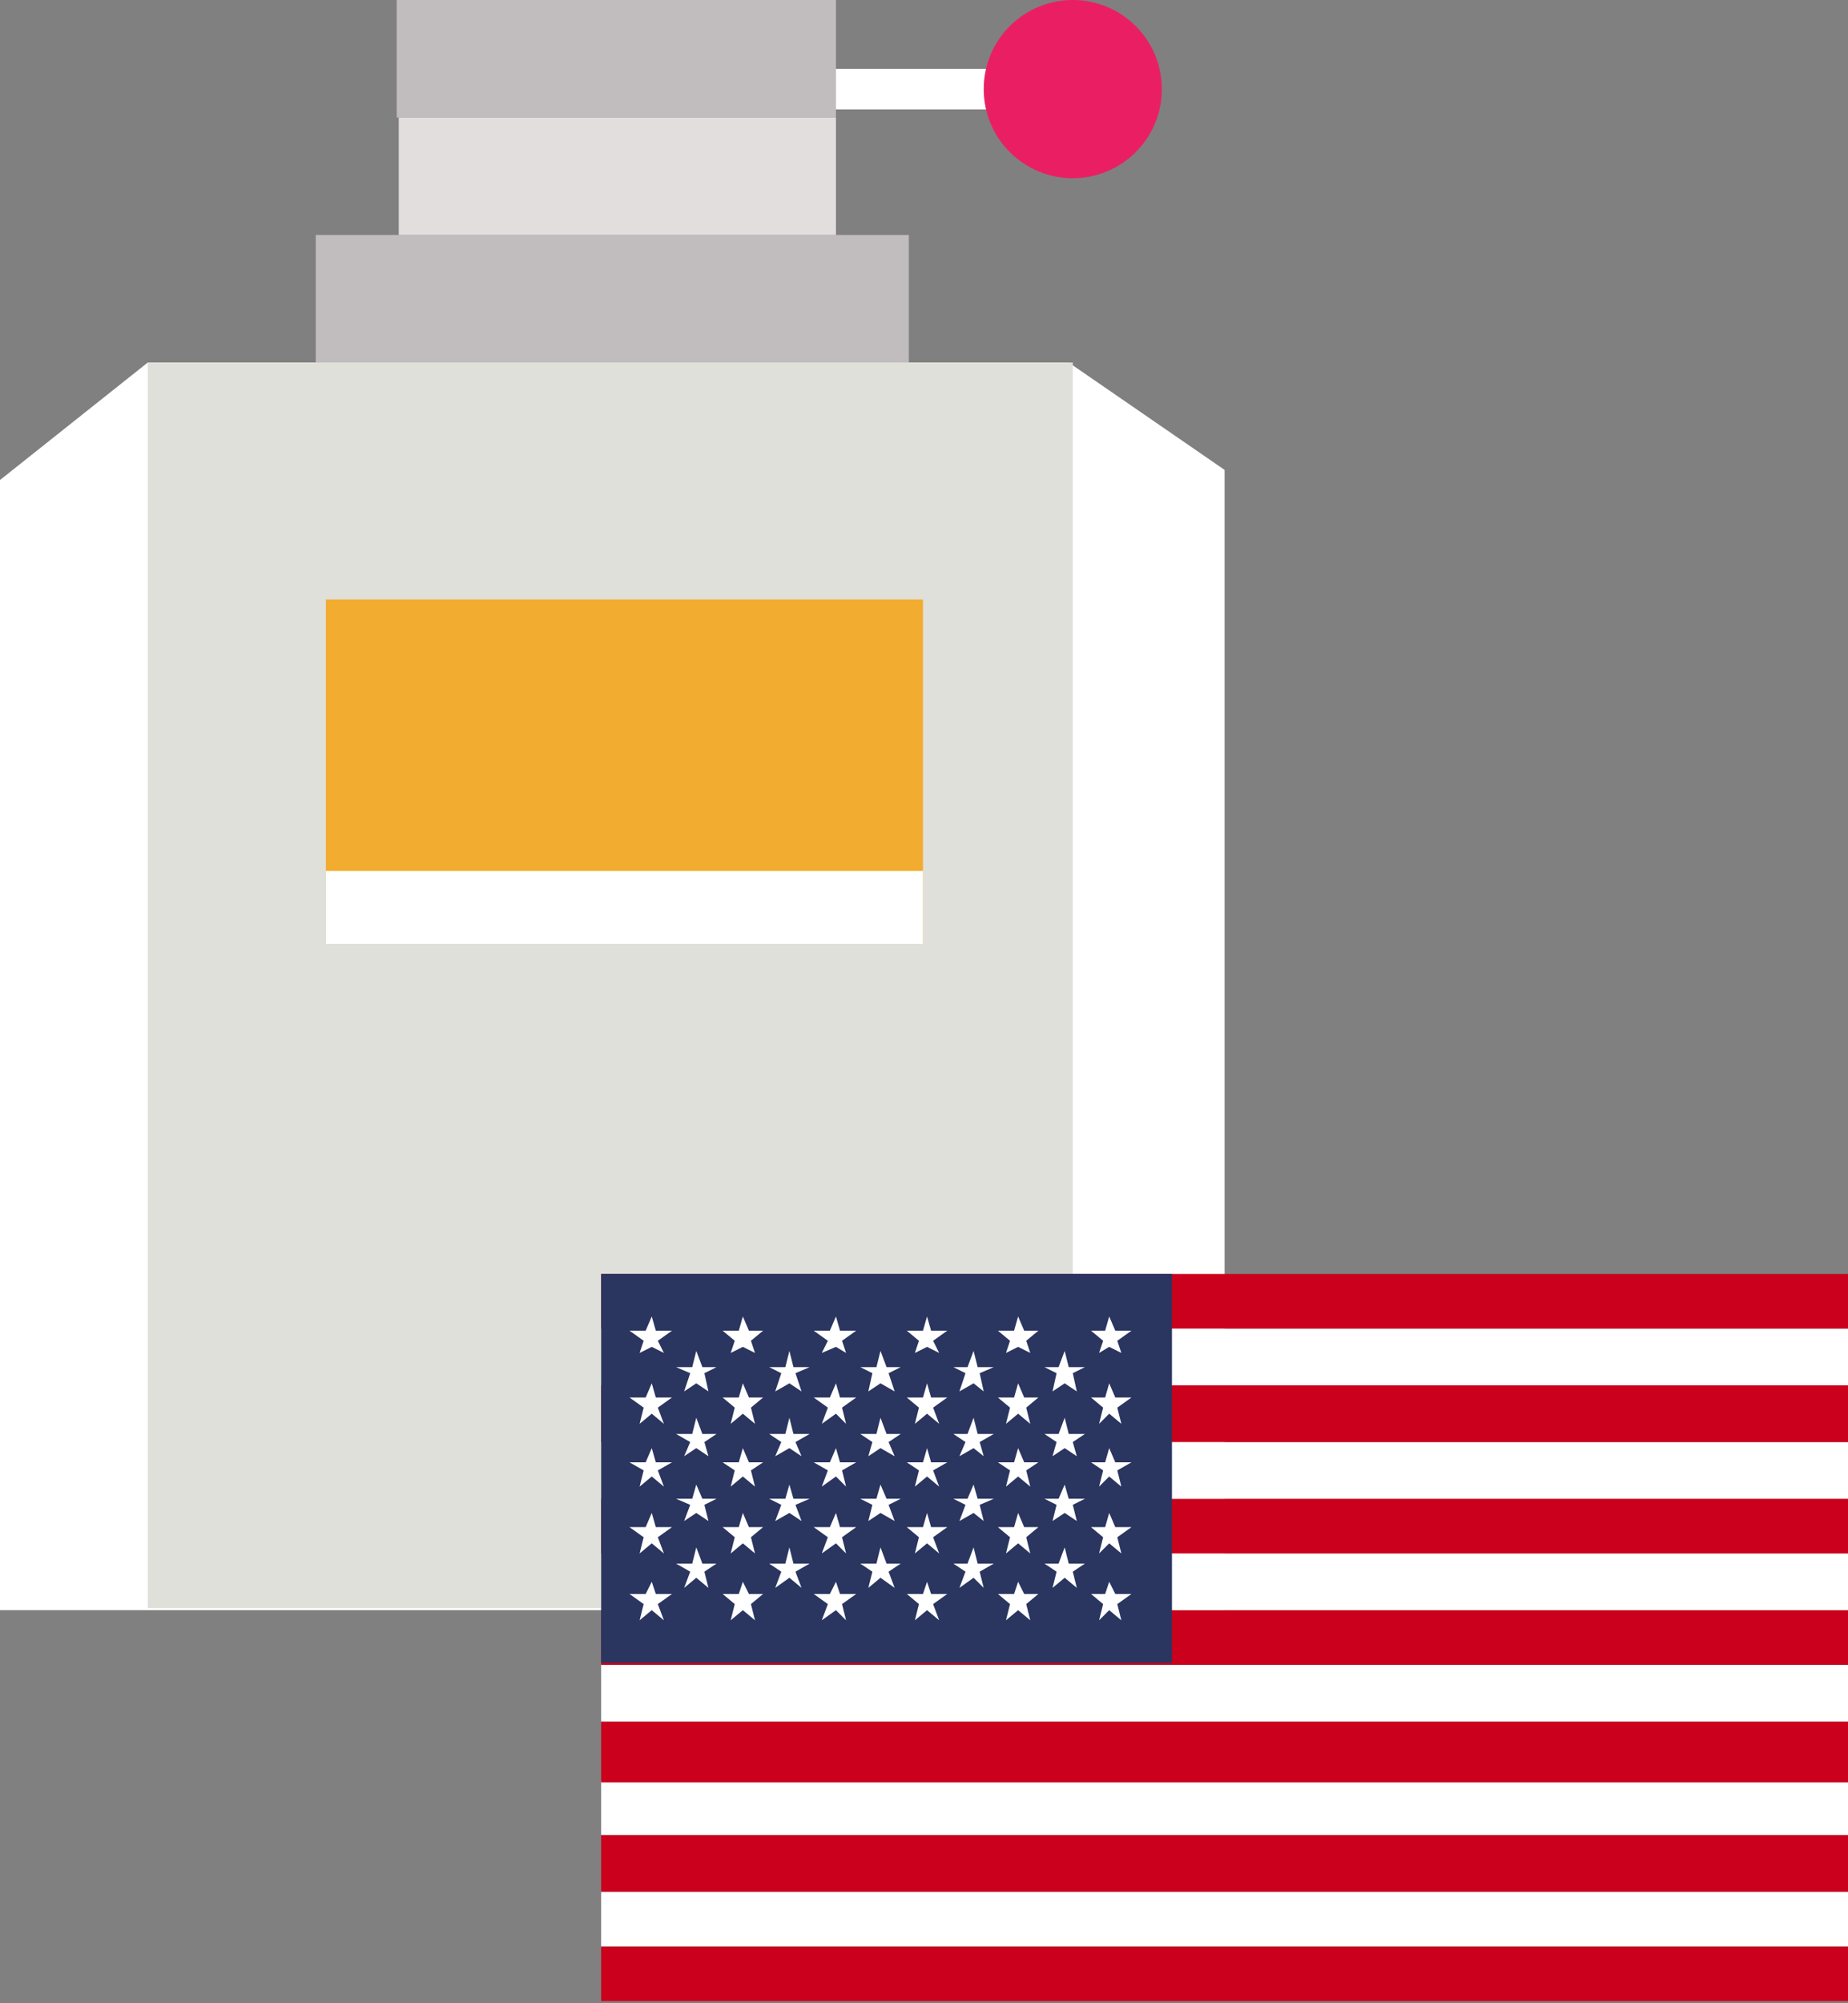 <!-- Generator: Adobe Illustrator 19.0.0, SVG Export Plug-In  -->
<svg version="1.1"
	 xmlns="http://www.w3.org/2000/svg" xmlns:xlink="http://www.w3.org/1999/xlink" xmlns:a="http://ns.adobe.com/AdobeSVGViewerExtensions/3.0/"
	 x="0px" y="0px" width="91.3px" height="98.9px" viewBox="0 0 91.3 98.9" style="enable-background:new 0 0 91.3 98.9;"
	 xml:space="preserve">
<rect x="0" y="0" width="91.3" height="98.9" fill="#808080" stroke="none"/>
<style type="text/css">
	.st0{fill:#FFFFFF;stroke:#FFFFFF;stroke-width:2;stroke-miterlimit:10;}
	.st1{fill:#FFFFFF;}
	.st2{fill:#E0E0DA;}
	.st3{fill:#F2AC2F;}
	.st4{fill:#C1BCBD;}
	.st5{fill:#E2DEDE;}
	.st6{fill:#EA1F63;}
	.st7{clip-path:url(#XMLID_103_);fill:#CB001C;}
	.st8{clip-path:url(#XMLID_103_);fill:#FFFFFF;}
	.st9{clip-path:url(#XMLID_103_);fill:#2A3560;}
	.st10{clip-path:url(#XMLID_104_);fill:#CB001C;}
	.st11{clip-path:url(#XMLID_104_);fill:#FFFFFF;}
	.st12{clip-path:url(#XMLID_104_);fill:#2A3560;}
</style>
<defs>
</defs>
<g id="XMLID_82_">
	<g id="XMLID_84_">
		<line id="XMLID_93_" class="st0" x1="31" y1="4.4" x2="48.9" y2="4.4"/>
		<polygon id="XMLID_92_" class="st1" points="60.5,79.5 0,79.5 0,23.7 7.3,17.9 7.3,17.9 52.8,17.9 60.5,23.2 60.5,23.2 		"/>
		<rect id="XMLID_91_" x="7.3" y="17.9" class="st2" width="45.7" height="61.5"/>
		<rect id="XMLID_90_" x="16.1" y="29.6" class="st3" width="29.5" height="17"/>
		<rect id="XMLID_89_" x="15.6" y="11.6" class="st4" width="29.3" height="6.3"/>
		<rect id="XMLID_88_" x="19.7" y="5.8" class="st5" width="21.6" height="5.8"/>
		<rect id="XMLID_87_" x="19.6" class="st4" width="21.7" height="5.8"/>
		<circle id="XMLID_86_" class="st6" cx="53" cy="4.4" r="4.4"/>
		<rect id="XMLID_85_" x="16.1" y="43" class="st1" width="29.5" height="3.6"/>
	</g>
</g>
<g id="XMLID_15_">
	<g id="XMLID_16_">
		<defs>
			<rect id="XMLID_17_" x="29.7" y="62.9" width="61.7" height="35.9"/>
		</defs>
		<clipPath id="XMLID_103_">
			<use xlink:href="#XMLID_17_"  style="overflow:visible;"/>
		</clipPath>
		<rect id="XMLID_81_" x="29.7" y="96.1" class="st7" width="61.7" height="2.8"/>
		<rect id="XMLID_80_" x="29.7" y="93.4" class="st8" width="61.7" height="2.7"/>
		<rect id="XMLID_79_" x="29.7" y="90.6" class="st7" width="61.7" height="2.8"/>
		<rect id="XMLID_78_" x="29.7" y="87.9" class="st8" width="61.7" height="2.7"/>
		<rect id="XMLID_77_" x="29.7" y="85" class="st7" width="61.7" height="3"/>
		<rect id="XMLID_76_" x="29.7" y="82.2" class="st8" width="61.7" height="2.8"/>
		<rect id="XMLID_75_" x="29.7" y="79.5" class="st7" width="61.7" height="2.7"/>
		<rect id="XMLID_74_" x="29.7" y="76.7" class="st8" width="61.7" height="2.8"/>
		<rect id="XMLID_73_" x="29.7" y="74" class="st7" width="61.7" height="2.7"/>
		<rect id="XMLID_72_" x="29.7" y="71.2" class="st8" width="61.7" height="2.8"/>
		<rect id="XMLID_71_" x="29.7" y="68.4" class="st7" width="61.7" height="2.8"/>
		<rect id="XMLID_70_" x="29.7" y="65.6" class="st8" width="61.7" height="2.8"/>
		<rect id="XMLID_69_" x="29.7" y="62.9" class="st7" width="61.7" height="2.7"/>
		<rect id="XMLID_68_" x="29.7" y="62.9" class="st9" width="28.2" height="19.2"/>
		<polygon id="XMLID_67_" class="st8" points="32.2,65 32.4,65.7 33.2,65.7 32.5,66.2 32.8,66.8 32.2,66.5 31.6,66.8 31.8,66.2 
			31.1,65.7 31.9,65.7 		"/>
		<polygon id="XMLID_66_" class="st8" points="32.2,68.3 32.4,69 33.2,69 32.5,69.5 32.8,70.3 32.2,69.8 31.6,70.3 31.8,69.5 
			31.1,69 31.9,69 		"/>
		<polygon id="XMLID_65_" class="st8" points="32.2,71.5 32.4,72.2 33.2,72.2 32.5,72.6 32.8,73.4 32.2,72.9 31.6,73.4 31.8,72.6 
			31.1,72.2 31.9,72.2 		"/>
		<polygon id="XMLID_64_" class="st8" points="32.2,74.7 32.4,75.4 33.2,75.4 32.5,75.9 32.8,76.7 32.2,76.2 31.6,76.7 31.8,75.9 
			31.1,75.4 31.9,75.4 		"/>
		<polygon id="XMLID_63_" class="st8" points="32.2,78.1 32.4,78.7 33.2,78.7 32.5,79.2 32.8,80 32.2,79.5 31.6,80 31.8,79.2 
			31.1,78.7 31.9,78.7 		"/>
		<polygon id="XMLID_62_" class="st8" points="34.4,66.7 34.7,67.5 35.4,67.5 34.8,67.8 35,68.7 34.4,68.3 33.8,68.7 34.1,67.8 
			33.4,67.5 34.2,67.5 		"/>
		<polygon id="XMLID_61_" class="st8" points="34.4,70 34.7,70.8 35.4,70.8 34.8,71.2 35,71.9 34.4,71.5 33.8,71.9 34.1,71.2 
			33.4,70.8 34.2,70.8 		"/>
		<polygon id="XMLID_60_" class="st8" points="34.4,73.3 34.7,74 35.4,74 34.8,74.3 35,75.1 34.4,74.7 33.8,75.1 34.1,74.3 33.4,74 
			34.2,74 		"/>
		<polygon id="XMLID_59_" class="st8" points="34.4,76.4 34.7,77.2 35.4,77.2 34.8,77.6 35,78.4 34.4,77.9 33.8,78.4 34.1,77.6 
			33.4,77.2 34.2,77.2 		"/>
		<polygon id="XMLID_58_" class="st8" points="36.7,65 37,65.7 37.7,65.7 37.1,66.2 37.3,66.8 36.7,66.5 36.1,66.8 36.3,66.2 
			35.7,65.7 36.5,65.7 		"/>
		<polygon id="XMLID_57_" class="st8" points="36.7,68.3 37,69 37.7,69 37.1,69.5 37.3,70.3 36.7,69.8 36.1,70.3 36.3,69.5 35.7,69 
			36.5,69 		"/>
		<polygon id="XMLID_56_" class="st8" points="36.7,71.5 37,72.2 37.7,72.2 37.1,72.6 37.3,73.4 36.7,72.9 36.1,73.4 36.3,72.6 
			35.7,72.2 36.5,72.2 		"/>
		<polygon id="XMLID_55_" class="st8" points="36.7,74.7 37,75.4 37.7,75.4 37.1,75.9 37.3,76.7 36.7,76.2 36.1,76.7 36.3,75.9 
			35.7,75.4 36.5,75.4 		"/>
		<polygon id="XMLID_54_" class="st8" points="36.7,78.1 37,78.7 37.7,78.7 37.1,79.2 37.3,80 36.7,79.5 36.1,80 36.3,79.2 
			35.7,78.7 36.5,78.7 		"/>
		<polygon id="XMLID_53_" class="st8" points="39,66.7 39.2,67.5 40,67.5 39.3,67.8 39.6,68.7 39,68.3 38.3,68.7 38.6,67.8 38,67.5 
			38.8,67.5 		"/>
		<polygon id="XMLID_52_" class="st8" points="39,70 39.2,70.8 40,70.8 39.3,71.2 39.6,71.9 39,71.5 38.3,71.9 38.6,71.2 38,70.8 
			38.8,70.8 		"/>
		<polygon id="XMLID_51_" class="st8" points="39,73.3 39.2,74 40,74 39.3,74.3 39.6,75.1 39,74.7 38.3,75.1 38.6,74.3 38,74 
			38.8,74 		"/>
		<polygon id="XMLID_50_" class="st8" points="39,76.4 39.2,77.2 40,77.2 39.3,77.6 39.6,78.4 39,77.9 38.3,78.4 38.6,77.6 38,77.2 
			38.8,77.2 		"/>
		<polygon id="XMLID_49_" class="st8" points="41.3,65 41.5,65.7 42.3,65.7 41.6,66.2 41.8,66.8 41.3,66.5 40.6,66.8 40.9,66.2 
			40.2,65.7 41,65.7 		"/>
		<polygon id="XMLID_48_" class="st8" points="41.3,68.3 41.5,69 42.3,69 41.6,69.5 41.8,70.3 41.3,69.8 40.6,70.3 40.9,69.5 
			40.2,69 41,69 		"/>
		<polygon id="XMLID_47_" class="st8" points="41.3,71.5 41.5,72.2 42.3,72.2 41.6,72.6 41.8,73.4 41.3,72.9 40.6,73.4 40.9,72.6 
			40.2,72.2 41,72.2 		"/>
		<polygon id="XMLID_46_" class="st8" points="41.3,74.7 41.5,75.4 42.3,75.4 41.6,75.9 41.8,76.7 41.3,76.2 40.6,76.7 40.9,75.9 
			40.2,75.4 41,75.4 		"/>
		<polygon id="XMLID_45_" class="st8" points="41.3,78.1 41.5,78.7 42.3,78.7 41.6,79.2 41.8,80 41.3,79.5 40.6,80 40.9,79.2 
			40.2,78.7 41,78.7 		"/>
		<polygon id="XMLID_44_" class="st8" points="43.5,66.7 43.8,67.5 44.5,67.5 43.9,67.8 44.2,68.7 43.5,68.3 42.9,68.7 43.1,67.8 
			42.5,67.5 43.3,67.5 		"/>
		<polygon id="XMLID_43_" class="st8" points="43.5,70 43.8,70.8 44.5,70.8 43.9,71.2 44.2,71.9 43.5,71.5 42.9,71.9 43.1,71.2 
			42.5,70.8 43.3,70.8 		"/>
		<polygon id="XMLID_42_" class="st8" points="43.5,73.3 43.8,74 44.5,74 43.9,74.3 44.2,75.1 43.5,74.7 42.9,75.1 43.1,74.3 
			42.5,74 43.3,74 		"/>
		<polygon id="XMLID_41_" class="st8" points="43.5,76.4 43.8,77.2 44.5,77.2 43.9,77.6 44.2,78.4 43.5,77.9 42.9,78.4 43.1,77.6 
			42.5,77.2 43.3,77.2 		"/>
		<polygon id="XMLID_40_" class="st8" points="45.8,65 46,65.7 46.8,65.7 46.1,66.2 46.4,66.8 45.8,66.5 45.2,66.8 45.4,66.2 
			44.8,65.7 45.6,65.7 		"/>
		<polygon id="XMLID_39_" class="st8" points="45.8,68.3 46,69 46.8,69 46.1,69.5 46.4,70.3 45.8,69.8 45.2,70.3 45.4,69.5 44.8,69 
			45.6,69 		"/>
		<polygon id="XMLID_38_" class="st8" points="45.8,71.5 46,72.2 46.8,72.2 46.1,72.6 46.4,73.4 45.8,72.9 45.2,73.4 45.4,72.6 
			44.8,72.2 45.6,72.2 		"/>
		<polygon id="XMLID_37_" class="st8" points="45.8,74.7 46,75.4 46.8,75.4 46.1,75.9 46.4,76.7 45.8,76.2 45.2,76.7 45.4,75.9 
			44.8,75.4 45.6,75.4 		"/>
		<polygon id="XMLID_36_" class="st8" points="45.8,78.1 46,78.7 46.8,78.7 46.1,79.2 46.4,80 45.8,79.5 45.2,80 45.4,79.2 
			44.8,78.7 45.6,78.7 		"/>
		<polygon id="XMLID_35_" class="st8" points="48.1,66.7 48.3,67.5 49.1,67.5 48.4,67.8 48.6,68.7 48.1,68.3 47.4,68.7 47.7,67.8 
			47.1,67.5 47.8,67.5 		"/>
		<polygon id="XMLID_34_" class="st8" points="48.1,70 48.3,70.8 49.1,70.8 48.4,71.2 48.6,71.9 48.1,71.5 47.4,71.9 47.7,71.2 
			47.1,70.8 47.8,70.8 		"/>
		<polygon id="XMLID_33_" class="st8" points="48.1,73.3 48.3,74 49.1,74 48.4,74.3 48.6,75.1 48.1,74.7 47.4,75.1 47.7,74.3 
			47.1,74 47.8,74 		"/>
		<polygon id="XMLID_32_" class="st8" points="48.1,76.4 48.3,77.2 49.1,77.2 48.4,77.6 48.6,78.4 48.1,77.9 47.4,78.4 47.7,77.6 
			47.1,77.2 47.8,77.2 		"/>
		<polygon id="XMLID_31_" class="st8" points="50.3,65 50.6,65.7 51.3,65.7 50.7,66.2 50.9,66.8 50.3,66.5 49.7,66.8 49.9,66.2 
			49.3,65.7 50.1,65.7 		"/>
		<polygon id="XMLID_30_" class="st8" points="50.3,68.3 50.6,69 51.3,69 50.7,69.5 50.9,70.3 50.3,69.8 49.7,70.3 49.9,69.5 
			49.3,69 50.1,69 		"/>
		<polygon id="XMLID_29_" class="st8" points="50.3,71.5 50.6,72.2 51.3,72.2 50.7,72.6 50.9,73.4 50.3,72.9 49.7,73.4 49.9,72.6 
			49.3,72.2 50.1,72.2 		"/>
		<polygon id="XMLID_28_" class="st8" points="50.3,74.7 50.6,75.4 51.3,75.4 50.7,75.9 50.9,76.7 50.3,76.2 49.7,76.7 49.9,75.9 
			49.3,75.4 50.1,75.4 		"/>
		<polygon id="XMLID_27_" class="st8" points="50.3,78.1 50.6,78.7 51.3,78.7 50.7,79.2 50.9,80 50.3,79.5 49.7,80 49.9,79.2 
			49.3,78.7 50.1,78.7 		"/>
		<polygon id="XMLID_26_" class="st8" points="52.6,66.7 52.8,67.5 53.6,67.5 53,67.8 53.2,68.7 52.6,68.3 52,68.7 52.2,67.8 
			51.6,67.5 52.3,67.5 		"/>
		<polygon id="XMLID_25_" class="st8" points="52.6,70 52.8,70.8 53.6,70.8 53,71.2 53.2,71.9 52.6,71.5 52,71.9 52.2,71.2 
			51.6,70.8 52.3,70.8 		"/>
		<polygon id="XMLID_24_" class="st8" points="52.6,73.3 52.8,74 53.6,74 53,74.3 53.2,75.1 52.6,74.7 52,75.1 52.2,74.3 51.6,74 
			52.3,74 		"/>
		<polygon id="XMLID_23_" class="st8" points="52.6,76.4 52.8,77.2 53.6,77.2 53,77.6 53.2,78.4 52.6,77.9 52,78.4 52.2,77.6 
			51.6,77.2 52.3,77.2 		"/>
		<polygon id="XMLID_22_" class="st8" points="54.8,65 55.1,65.7 55.9,65.7 55.2,66.2 55.4,66.8 54.8,66.5 54.3,66.8 54.5,66.2 
			53.9,65.7 54.6,65.7 		"/>
		<polygon id="XMLID_21_" class="st8" points="54.8,68.3 55.1,69 55.9,69 55.2,69.5 55.4,70.3 54.8,69.8 54.3,70.3 54.5,69.5 
			53.9,69 54.6,69 		"/>
		<polygon id="XMLID_20_" class="st8" points="54.8,71.5 55.1,72.2 55.9,72.2 55.2,72.6 55.4,73.4 54.8,72.9 54.3,73.4 54.5,72.6 
			53.9,72.2 54.6,72.2 		"/>
		<polygon id="XMLID_19_" class="st8" points="54.8,74.7 55.1,75.4 55.9,75.4 55.2,75.9 55.4,76.7 54.8,76.2 54.3,76.7 54.5,75.9 
			53.9,75.4 54.6,75.4 		"/>
		<polygon id="XMLID_18_" class="st8" points="54.8,78.1 55.1,78.7 55.9,78.7 55.2,79.2 55.4,80 54.8,79.5 54.3,80 54.5,79.2 
			53.9,78.7 54.6,78.7 		"/>
	</g>
</g>
</svg>